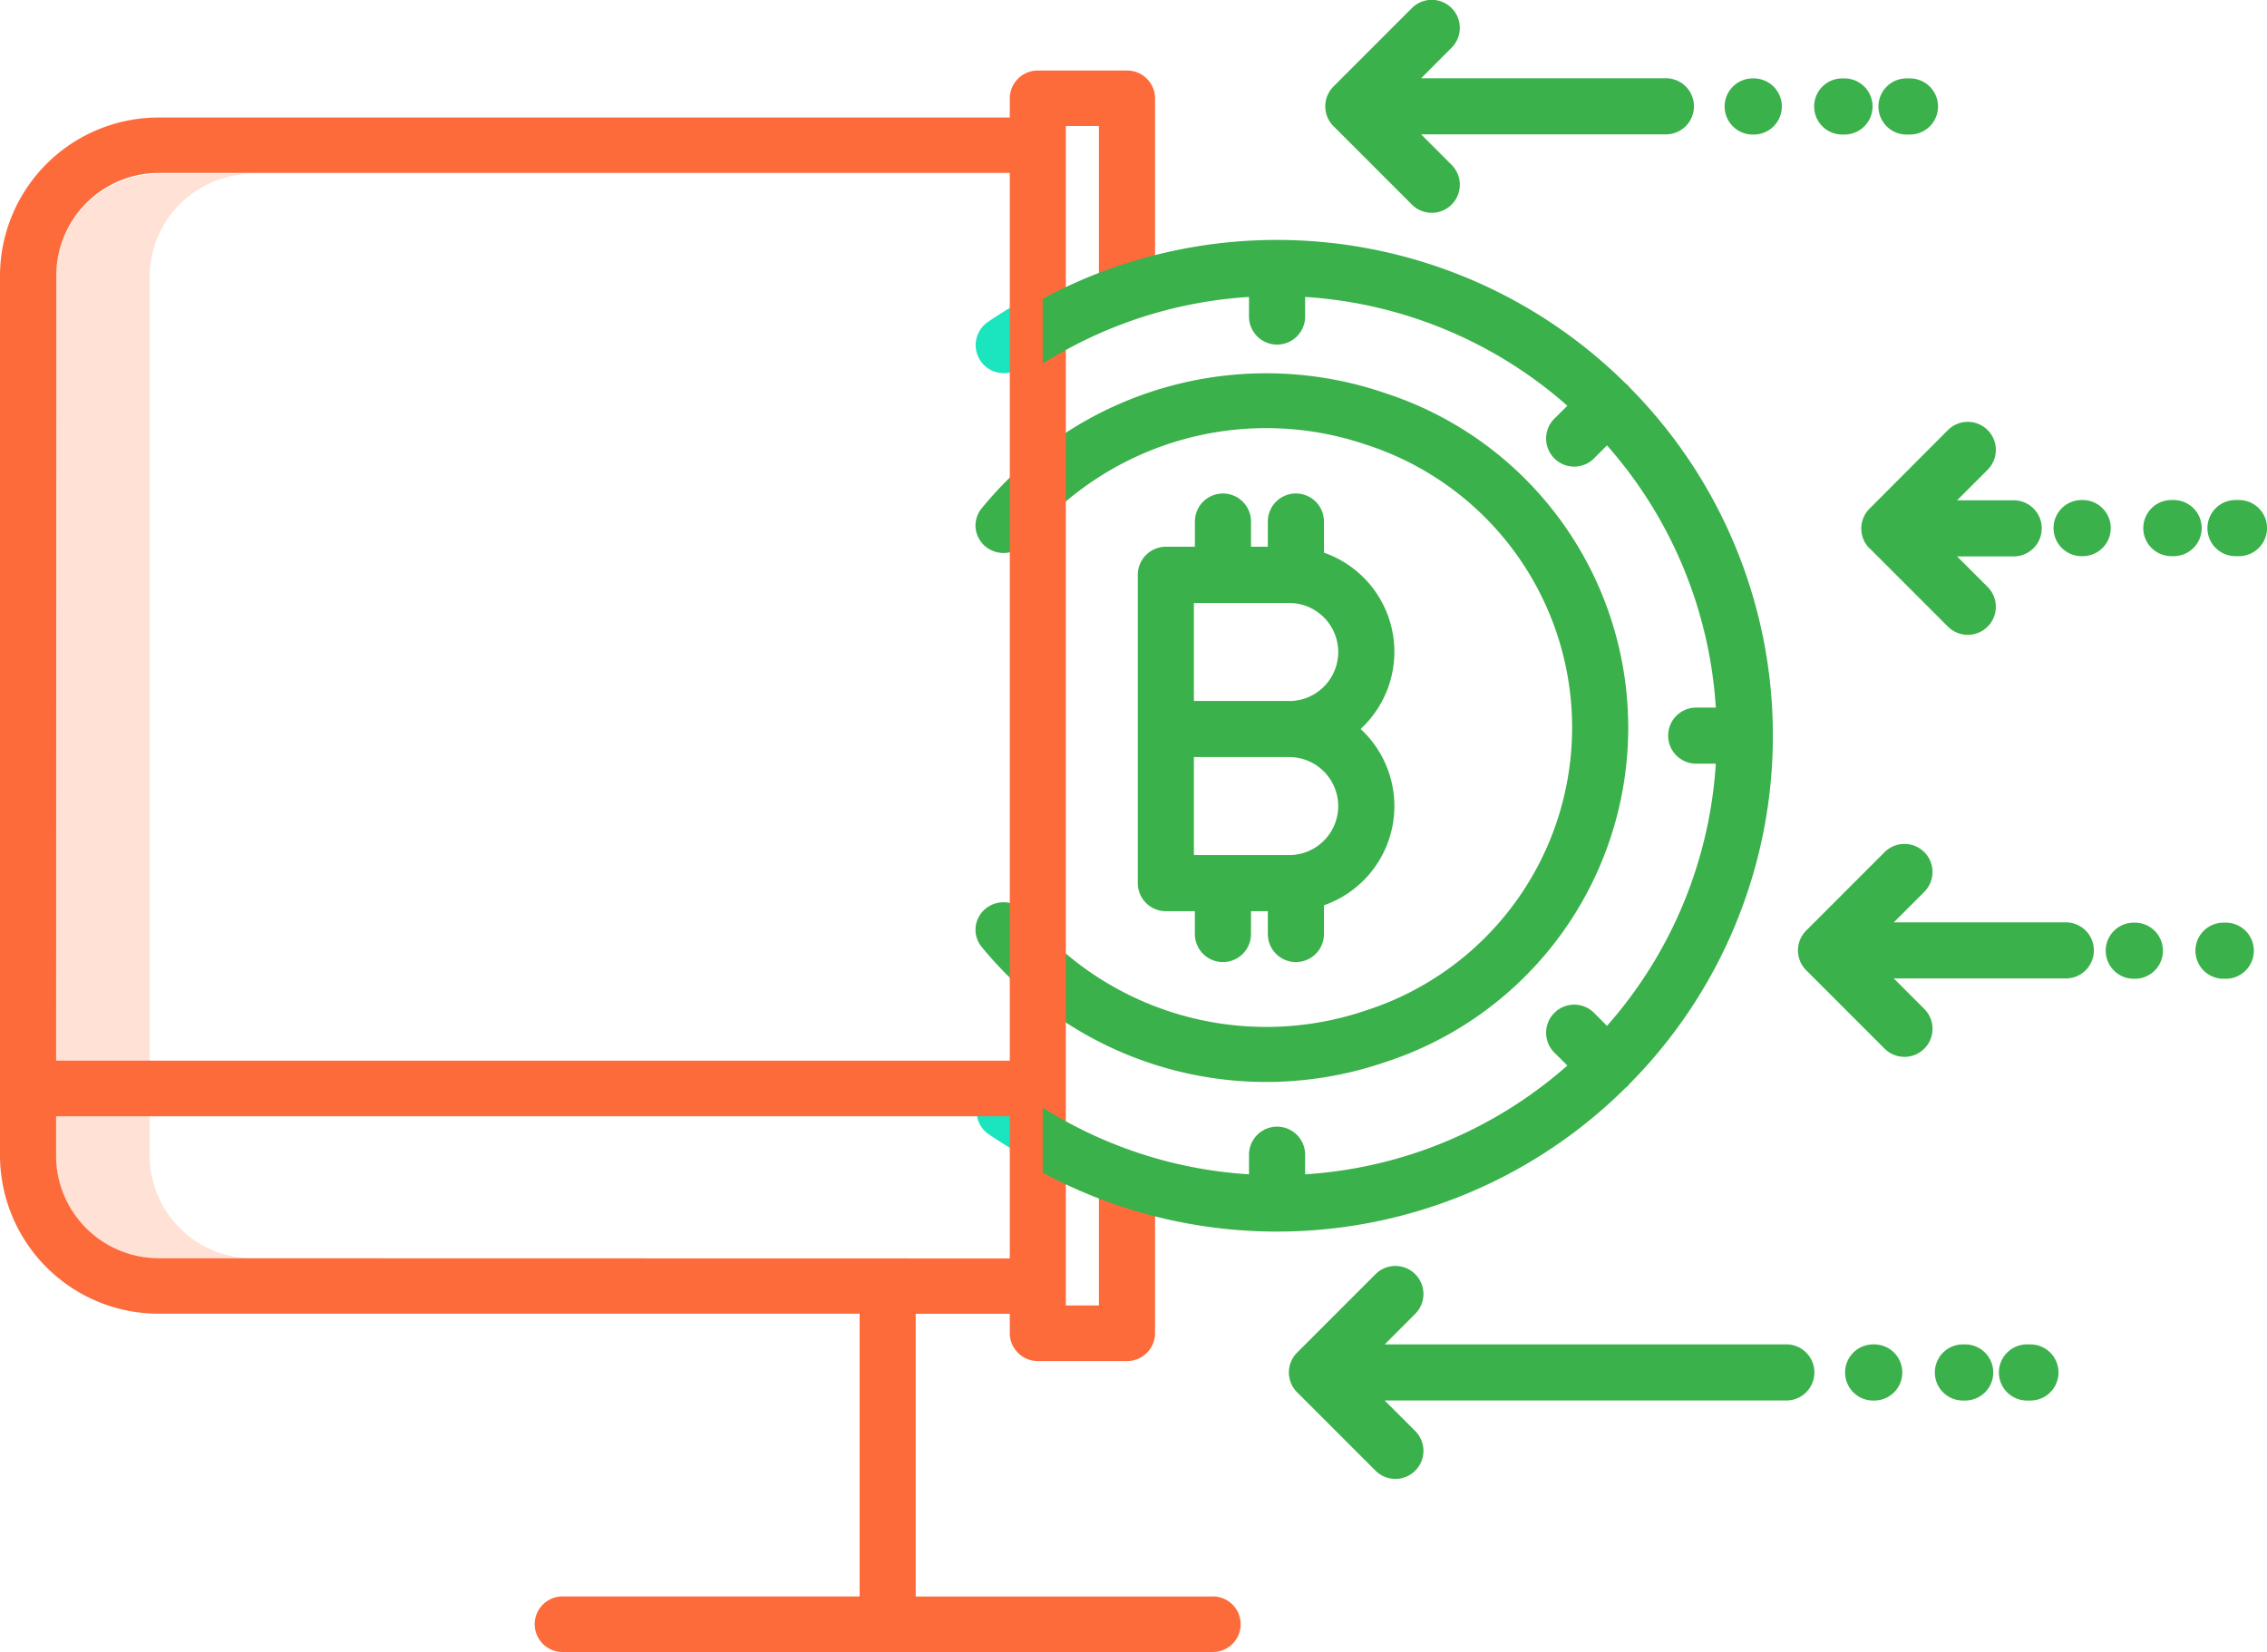 <svg xmlns="http://www.w3.org/2000/svg" width="59" height="43" viewBox="0 0 59 43">
  <g id="blockchain" transform="translate(0 -0.001)">
    <path id="Path_64" data-name="Path 64" d="M17.117,37.187H14.683A2.686,2.686,0,0,0,12,39.87V60.527h2.434V39.87A2.686,2.686,0,0,1,17.117,37.187Zm0,0" transform="translate(-10.539 -32.66)" fill="#ffe1d6"/>
    <path id="Path_65" data-name="Path 65" d="M14.434,241.971v-1.049H12v1.049a2.686,2.686,0,0,0,2.683,2.683h2.434A2.686,2.686,0,0,1,14.434,241.971Zm0,0" transform="translate(-10.539 -211.899)" fill="#ffe1d6"/>
    <g id="Group_110" data-name="Group 110" transform="translate(25.387 0.001)">
      <path id="Path_66" data-name="Path 66" d="M292.907,5.326a.73.73,0,1,0,1.033-1.033l-.794-.794h6.371a.73.73,0,1,0,0-1.461h-6.371l.794-.795A.73.73,0,0,0,292.907.211l-2.041,2.041a.73.73,0,0,0,0,1.033Zm0,0" transform="translate(-281.548 -0.001)" fill="#3AB14B"/>
      <path id="Path_67" data-name="Path 67" d="M409.652,18.2h.09a.73.73,0,1,0,0-1.461h-.09a.73.73,0,1,0,0,1.461Zm0,0" transform="translate(-385.421 -14.698)" fill="#3AB14B"/>
      <path id="Path_68" data-name="Path 68" d="M395.945,18.2H396a.73.73,0,1,0,0-1.461h-.059a.73.73,0,1,0,0,1.461Zm0,0" transform="translate(-373.383 -14.698)" fill="#3AB14B"/>
      <path id="Path_69" data-name="Path 69" d="M376.769,18.2h.028a.73.73,0,1,0,0-1.461h-.028a.73.73,0,1,0,0,1.461Zm0,0" transform="translate(-356.541 -14.698)" fill="#3AB14B"/>
      <path id="Path_70" data-name="Path 70" d="M435.5,290.859h-.09a.73.73,0,0,0,0,1.461h.09a.73.73,0,0,0,0-1.461Zm0,0" transform="translate(-408.044 -255.866)" fill="#3AB14B"/>
      <path id="Path_71" data-name="Path 71" d="M421.758,290.859H421.7a.73.73,0,0,0,0,1.461h.059a.73.73,0,0,0,0-1.461Zm0,0" transform="translate(-396.001 -255.866)" fill="#3AB14B"/>
      <path id="Path_72" data-name="Path 72" d="M402.551,290.859h-.028a.73.73,0,1,0,0,1.461h.028a.73.73,0,0,0,0-1.461Zm0,0" transform="translate(-379.16 -255.866)" fill="#3AB14B"/>
      <path id="Path_73" data-name="Path 73" d="M295.821,276.131H285.368l.794-.795a.73.73,0,0,0-1.033-1.033l-2.041,2.041a.73.73,0,0,0,0,1.033l2.041,2.041a.73.73,0,1,0,1.033-1.033l-.795-.794h10.453a.73.73,0,1,0,0-1.461Zm0,0" transform="translate(-274.717 -241.138)" fill="#3AB14B"/>
      <path id="Path_74" data-name="Path 74" d="M405.468,94.628l2.041,2.041a.73.73,0,1,0,1.033-1.033l-.795-.794h1.473a.73.73,0,1,0,0-1.461h-1.473l.795-.795a.73.73,0,1,0-1.033-1.033L405.468,93.6a.73.73,0,0,0,0,1.033Zm0,0" transform="translate(-382.2 -80.359)" fill="#3AB14B"/>
      <path id="Path_75" data-name="Path 75" d="M480.082,108.109h-.09a.73.73,0,1,0,0,1.461h.09a.73.73,0,1,0,0-1.461Zm0,0" transform="translate(-447.199 -95.094)" fill="#3AB14B"/>
      <path id="Path_76" data-name="Path 76" d="M466.34,108.109h-.059a.73.73,0,1,0,0,1.461h.059a.73.73,0,1,0,0-1.461Zm0,0" transform="translate(-435.157 -95.094)" fill="#3AB14B"/>
      <path id="Path_77" data-name="Path 77" d="M447.13,108.109H447.1a.73.73,0,1,0,0,1.461h.028a.73.73,0,0,0,0-1.461Zm0,0" transform="translate(-418.312 -95.094)" fill="#3AB14B"/>
      <path id="Path_78" data-name="Path 78" d="M477.489,199.484h-.059a.73.73,0,0,0,0,1.461h.059a.73.73,0,0,0,0-1.461Zm0,0" transform="translate(-444.949 -175.469)" fill="#3AB14B"/>
      <path id="Path_79" data-name="Path 79" d="M458.281,199.484h-.028a.73.73,0,0,0,0,1.461h.028a.73.73,0,0,0,0-1.461Zm0,0" transform="translate(-428.107 -175.469)" fill="#3AB14B"/>
      <path id="Path_80" data-name="Path 80" d="M398.692,184.756h-4.477l.794-.795a.73.73,0,0,0-1.033-1.033l-2.041,2.041a.73.73,0,0,0,0,1.033l2.041,2.041a.73.73,0,0,0,1.033-1.033l-.794-.794h4.477a.73.73,0,1,0,0-1.461Zm0,0" transform="translate(-370.315 -160.748)" fill="#3AB14B"/>
      <path id="Path_81" data-name="Path 81" d="M217.165,93.911a.74.74,0,0,0-.681-.272.728.728,0,0,0-.577.446.7.7,0,0,0,.112.711,9.554,9.554,0,0,0,10.489,3,9.155,9.155,0,0,0,0-17.42,9.553,9.553,0,0,0-10.489,3,.7.7,0,0,0-.112.711.728.728,0,0,0,.577.446.74.74,0,0,0,.681-.272,8.072,8.072,0,0,1,8.863-2.538,7.736,7.736,0,0,1,0,14.721,8.073,8.073,0,0,1-8.863-2.538Zm0,0" transform="translate(-215.855 -70.147)" fill="#3AB14B"/>
      <path id="Path_82" data-name="Path 82" d="M217.359,63.871V65.56c-.108.068-.214.138-.32.21a.73.73,0,1,1-.82-1.209A12.865,12.865,0,0,1,217.359,63.871Zm0,0" transform="translate(-215.893 -56.183)" fill="#1ae5be"/>
      <path id="Path_83" data-name="Path 83" d="M217.457,234.494v1.689a12.778,12.778,0,0,1-1.116-.674.73.73,0,1,1,.818-1.21C217.258,234.366,217.356,234.431,217.457,234.494Zm0,0" transform="translate(-215.991 -205.982)" fill="#1ae5be"/>
      <path id="Path_84" data-name="Path 84" d="M252.786,107.2a.73.73,0,0,0-.73.73v.656H251.3a.731.731,0,0,0-.73.73v8.026a.73.73,0,0,0,.73.73h.755v.594a.73.73,0,1,0,1.461,0v-.594h.438v.594a.73.73,0,0,0,1.461,0v-.748a2.734,2.734,0,0,0,.954-4.589,2.734,2.734,0,0,0-.954-4.589v-.81a.73.73,0,0,0-1.461,0v.656h-.438v-.656A.73.73,0,0,0,252.786,107.2Zm3,8.136a1.278,1.278,0,0,1-1.276,1.276h-2.48v-2.552h2.48a1.278,1.278,0,0,1,1.276,1.276Zm-1.276-2.737h-2.48V110.05h2.48a1.276,1.276,0,1,1,0,2.552Zm0,0" transform="translate(-246.345 -94.355)" fill="#3AB14B"/>
    </g>
    <path id="Path_85" data-name="Path 85" d="M31.565,54.784H23.832V47.425H26.28v.507a.727.727,0,0,0,.73.723h2.321a.727.727,0,0,0,.73-.723V44.425a12.985,12.985,0,0,1-1.461-.541v3.325h-.861V16.51H28.6v4.019a12.478,12.478,0,0,1,1.461-.541v-4.2a.726.726,0,0,0-.73-.723H27.01a.727.727,0,0,0-.73.723v.5H4.143A4.128,4.128,0,0,0,0,20.386V43.323a4.128,4.128,0,0,0,4.143,4.1H22.372v7.359H14.639a.723.723,0,1,0,0,1.446H31.566a.723.723,0,1,0,0-1.446Zm-30.1-34.4A2.672,2.672,0,0,1,4.143,17.73H26.28V40.837H1.461ZM4.143,45.979a2.673,2.673,0,0,1-2.683-2.656V42.284H26.28v3.7Zm0,0" transform="translate(0 -13.228)" fill="#fd6b3b"/>
    <path id="Path_86" data-name="Path 86" d="M246.9,64.2a12.861,12.861,0,0,1-3.736,9.071.385.385,0,0,1-.1.1A12.878,12.878,0,0,1,228.759,76q-.438-.194-.861-.423V73.885a11.359,11.359,0,0,0,5.368,1.735v-.51a.73.73,0,0,1,1.461,0v.51a11.386,11.386,0,0,0,6.824-2.832l-.358-.357a.731.731,0,0,1,1.033-1.033l.357.358a11.389,11.389,0,0,0,2.832-6.824h-.51a.73.73,0,1,1,0-1.461h.51a11.387,11.387,0,0,0-2.832-6.824l-.357.358a.731.731,0,0,1-1.033-1.033l.358-.357a11.392,11.392,0,0,0-6.824-2.832v.51a.73.73,0,0,1-1.461,0v-.51a11.37,11.37,0,0,0-5.368,1.735V52.829q.424-.228.861-.421a12.4,12.4,0,0,1,1.461-.546,12.9,12.9,0,0,1,12.848,3.173.384.384,0,0,1,.1.1A12.862,12.862,0,0,1,246.9,64.2Zm0,0" transform="translate(-200.76 -45.053)" fill="#3AB14B"/>
  </g>
</svg>
